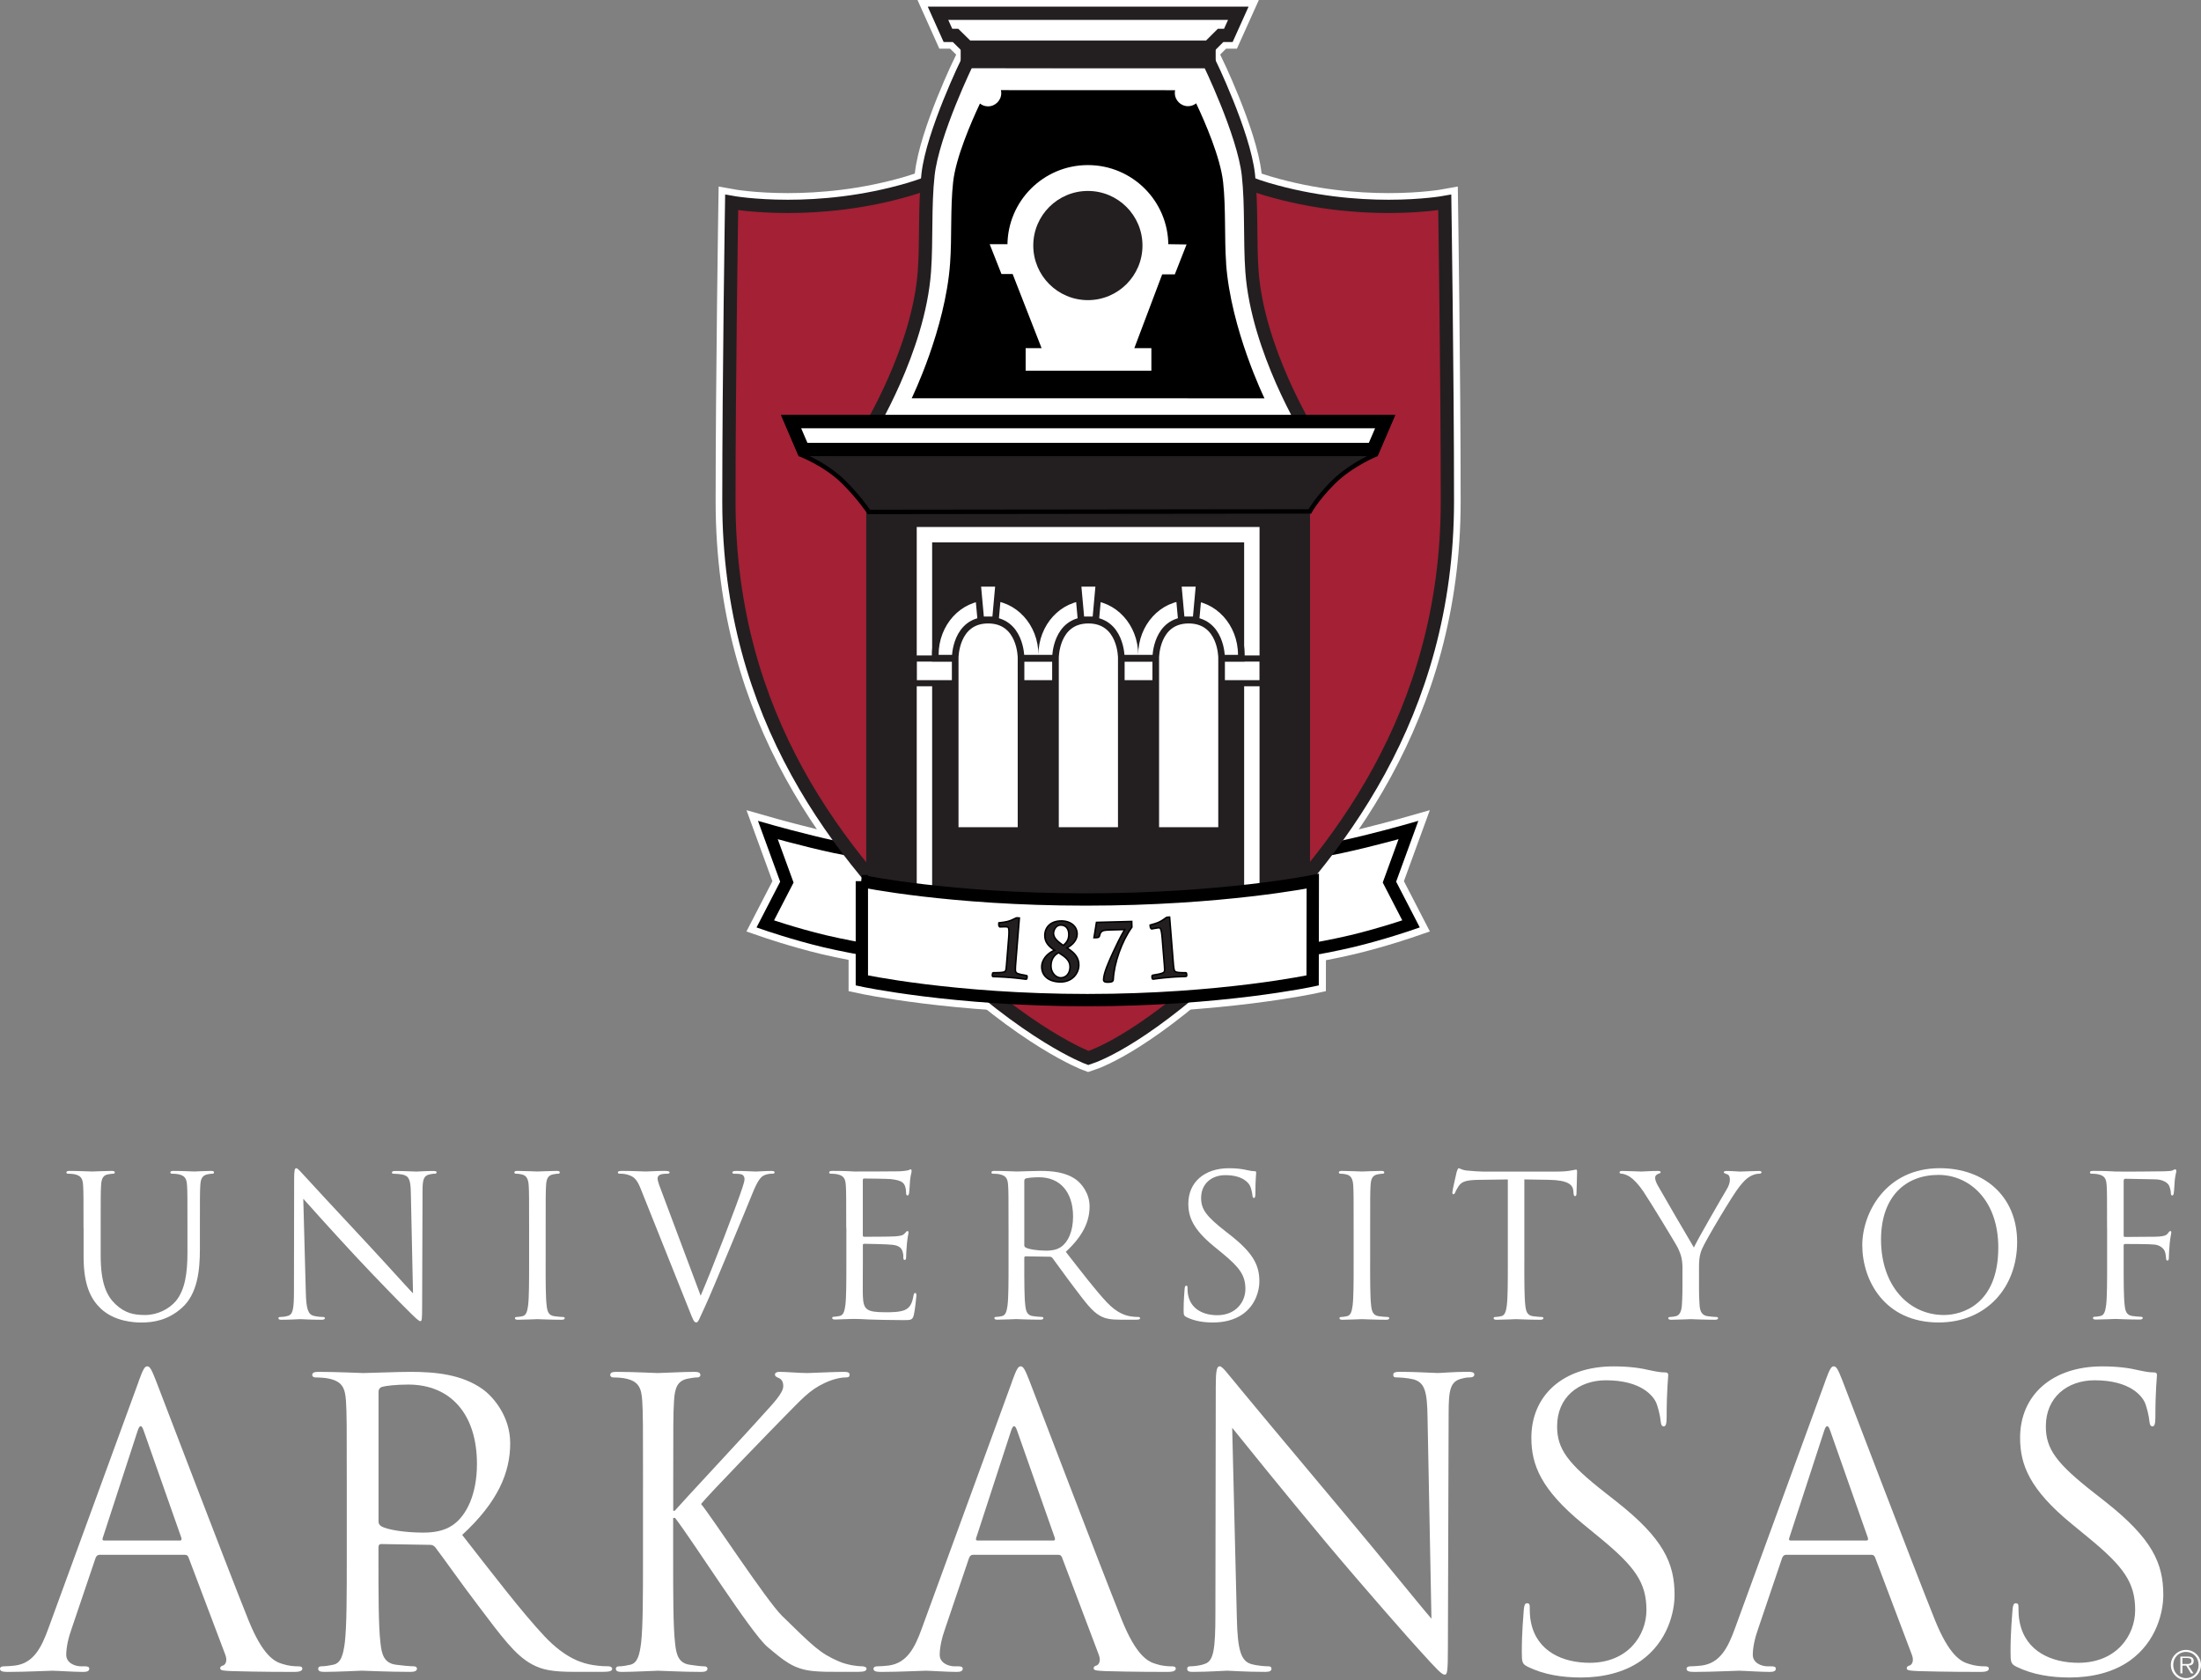 <?xml version="1.0" encoding="UTF-8"?>
<svg id="Layer_1" data-name="Layer 1" xmlns="http://www.w3.org/2000/svg" viewBox="0 0 663.32 506.27">
  <rect x="0" y="0" width="663.32" height="506.27" fill="#808080" stroke="none"/>
  <defs>
    <style>
      .cls-1 {
        stroke-width: 4px;
      }

      .cls-1, .cls-2, .cls-3, .cls-4 {
        stroke: #231f20;
      }

      .cls-1, .cls-5, .cls-6, .cls-7, .cls-8, .cls-3, .cls-9, .cls-10 {
        fill: #fff;
      }

      .cls-11, .cls-6, .cls-12 {
        stroke-width: 0px;
      }

      .cls-2 {
        stroke-width: 4px;
      }

      .cls-2, .cls-13 {
        fill: #a32035;
      }

      .cls-5, .cls-7 {
        stroke: #000;
        stroke-width: 3.71px;
      }

      .cls-5, .cls-10 {
        stroke-linecap: round;
      }

      .cls-8 {
        stroke-width: .81px;
      }

      .cls-8, .cls-13, .cls-9, .cls-10 {
        stroke: #fff;
      }

      .cls-12, .cls-4 {
        fill: #231f20;
      }

      .cls-3 {
        stroke-width: 2px;
      }

      .cls-13, .cls-9, .cls-10 {
        stroke-width: 8px;
      }

      .cls-4 {
        stroke-width: 2.09px;
      }
    </style>
  </defs>
  <g>
    <path class="cls-10" d="m259.74,265.52v29.92s27.47,5.93,67.95,5.93,67.9-5.93,67.9-5.93l.05-29.92s-27.33,5.53-68.42,5.53-67.48-5.53-67.48-5.53Z"/>
    <g>
      <g>
        <path class="cls-12" d="m309.03,298.86l-.28-.02h-.1c-.86-.13-1.44-.2-1.66-.22l-.25-.03c-.68-.1-1.77-.19-2.36-.24l-.35-.03c-.62-.05-2.25-.17-2.95-.19h-.2c-.15-.02-.57-.03-.99-.04l-.81-.02-.15-.02c-2.2-.24-3.79-2.16-3.64-4.38l.04-.54c.16-1.93,1.55-3.44,3.46-3.76l.18-.03c.11-.01.34-.03.65-.03h.03l.5-6.25h-.19l-1.1-.88c-1.22-.98-1.76-2.4-1.62-4.23l.27-3.32,3.32-.34c1.72-.17,2.2-.31,2.96-.71l.16-.08c.5-.27,1.36-.71,2.48-.71h.16l.64.05,4.03.28-1.37,17.09c.09.02.25.05.25.05,2.02.45,3.35,2.27,3.17,4.34l-.04.46c-.15,2.14-1.9,3.78-4.07,3.78h-.17Z"/>
        <path class="cls-6" d="m306.44,276.8s.01,0,.02,0c.19.01.36.03.5.04l-1.14,14.21c-.09,1.08-.08,1.72.19,2.11.42.68,2.94.93,3.21,1.01.11.03.11,0,.1.09l-.04.5c0,.08-.03.1-.08.1,0,0,0,0-.01,0-.99-.13-1.66-.22-1.88-.23-.88-.13-2.21-.23-2.79-.28-.64-.05-2.47-.19-3.36-.21-.22-.02-1.17-.04-1.81-.06-.05,0-.08-.04-.07-.12l.04-.5c0-.08,0-.11.12-.13.03,0,.09,0,.18,0,.16,0,.39,0,.67,0,.96,0,2.43-.05,2.79-.46.33-.34.38-.94.47-1.97l.66-8.2c.06-.75.21-2.58-.1-3.24-.12-.26-.44-.4-.86-.41-.13-.01-.27-.01-.42-.01-.44,0-.93.03-1.45.03-.16-.13-.17-.38-.13-.79,2-.2,3.02-.42,4.38-1.12.25-.12.62-.35.82-.35m0-8h0c-2.09,0-3.61.79-4.28,1.14l-.03.02-.15.08c-.21.11-.31.16-1.54.29l-6.64.67-.53,6.65c-.31,3.85,1.43,6.18,2.73,7.35l-.09,1.16c-2.53,1.23-4.31,3.73-4.55,6.65l-.04.52v.04s0,.04,0,.04c-.31,4.38,2.86,8.18,7.21,8.64l.29.03h.29s.67.03.67.03c.35.01.7.02.89.03h.14s.2.01.2.01c.39,0,1.31.07,2.72.18h.15s.17.03.17.03c.51.04,1.57.13,2.12.21l.25.04.21.02c.25.03.76.09,1.48.19l.2.03.2.02.34.03h.36c4.2,0,7.72-3.28,8.06-7.47l.04-.48c.24-2.89-1.02-5.54-3.19-7.14l.83-10.29.65-8.05-8.06-.57-.21-.02-.26-.02-.3-.02h-.32Z"/>
      </g>
      <g>
        <path class="cls-12" d="m319.37,299.68c-5.52-.14-9.3-3.67-9.17-8.6.05-1.83.79-3.63,2-5.12-.66-1.13-1.11-2.53-1.06-4.25.12-4.7,3.71-7.97,8.72-7.97h.29c4.91.13,8.39,3.46,8.28,7.91-.04,1.57-.54,2.87-1.23,3.93,1.03,1.36,1.79,3.13,1.74,5.42-.11,4.27-3.61,8.68-9.28,8.68h-.28Z"/>
        <path class="cls-6" d="m319.85,277.74c.06,0,.13,0,.19,0,2.36.06,4.44,1.39,4.38,3.81-.06,2.2-2.2,3.56-3.3,4.06,2.33,1.45,3.87,2.88,3.81,5.29-.06,2.18-1.84,4.78-5.28,4.78-.06,0-.12,0-.18,0-3-.08-5.35-1.55-5.28-4.5.05-2.11,1.97-4.09,4.15-4.76-1.61-1.07-3.28-2.25-3.22-4.61.07-2.66,2.04-4.08,4.72-4.08m.62,7.44c1.28-.97,1.86-1.98,1.89-3.51.04-1.42-.59-3.07-2.59-3.12-.02,0-.04,0-.06,0-1.6,0-2.37,1.65-2.4,2.66-.04,1.78,1.76,2.96,3.15,3.97m-.75,9.7c1.71,0,2.95-1.4,3-3.39.06-2.25-1.64-3.41-3.63-4.65-1.6.74-2.5,2.25-2.55,4.05-.07,2.58,1.76,3.96,3.09,4,.03,0,.06,0,.08,0m.13-25.14h0c-7.19,0-12.54,4.99-12.72,11.87-.04,1.48.17,2.79.53,3.96-.89,1.67-1.41,3.52-1.46,5.41-.18,7.17,5.32,12.51,13.08,12.7.12,0,.25,0,.38,0,8.11,0,13.12-6.4,13.28-12.58.06-2.25-.44-4.15-1.21-5.74.42-1.15.66-2.37.69-3.61.17-6.66-5.06-11.82-12.16-12.01-.14,0-.27,0-.4,0h0Z"/>
      </g>
      <g>
        <path class="cls-12" d="m333.79,299.73c-.59,0-2.4,0-3.77-1.43-.84-.87-1.27-2.05-1.22-3.31.07-2.38,1.26-5.31,2.86-8.84-.43.1-.91.16-1.44.17l-5,.14,1.97-12.21,17.54-.45.17,6.76-.79,1.09c-2.57,3.57-4.66,9.44-4.85,13.67-.03.7-.42,4.28-5.19,4.4h-.29Z"/>
        <path class="cls-6" d="m340.84,277.9l.04,1.42c-2.98,4.14-5.37,10.79-5.6,15.82-.02.39-.23.56-1.29.59-.07,0-.13,0-.19,0-.81,0-1.01-.17-.99-.58.06-2,1.64-5.46,2.88-8.16.87-1.89,2.67-5.57,3.68-7.13l-4.14.11c-1.22.03-2.67.04-3.21.44-.76.57-.62.85-.93,1.64-.1.28-.46.26-1.13.28l.67-4.16,10.22-.26m7.79-8.2l-8,.2-10.22.26-6.63.17-1.06,6.55-.67,4.16-1.54,9.54,5.13-.14c-.48,1.55-.79,3.02-.83,4.44-.08,2.34.75,4.54,2.34,6.19,1.69,1.76,3.93,2.65,6.65,2.65.12,0,.26,0,.4,0,6-.15,8.91-4.38,9.07-8.24.16-3.4,2-8.57,4.1-11.49l1.57-2.19-.07-2.69-.04-1.42-.2-8h0Z"/>
      </g>
      <g>
        <path class="cls-12" d="m347.52,298.82c-2.14,0-3.89-1.62-4.07-3.77l-.04-.5c-.12-2,1.02-3.69,2.84-4.28l.17-.05c.09-.03.32-.08.64-.13l-.5-6.26-.17.03-1.2-.66c-1.38-.76-2.16-2.08-2.31-3.92l-.28-3.34,3.23-.86c1.66-.44,2.12-.66,2.82-1.18l.16-.11c.5-.37,1.36-1.03,2.66-1.13l.54-.04,3.95-.28,1.37,17.01c.19,0,.32.02.4.03l.16.02c1.9.25,3.33,1.73,3.51,3.67l.17,2.17-1.06,1.34c-.7.84-1.69,1.35-2.79,1.45h-.12s-.12.01-.12.01c-.86.02-1.44.04-1.67.06h-.12s-.15.01-.15.01c-.67,0-1.76.09-2.35.14l-.47.04c-.65.05-2.16.18-2.81.28l-.12.02h-.12c-.14.02-.52.08-.92.13l-.88.11h-.33Z"/>
        <path class="cls-6" d="m352.28,276.6l1.14,14.21c.08,1.08.19,1.72.52,2.05.39.45,1.93.48,2.78.48.12,0,.23,0,.31,0,.11,0,.2,0,.23,0,.11.02.11-.01.12.08l.04.5c0,.08-.02.11-.08.12-1,.03-1.67.05-1.89.07-.89.01-2.22.12-2.8.16-.64.05-2.47.2-3.35.33-.22.02-1.16.15-1.79.23,0,0,0,0,0,0-.05,0-.08-.03-.09-.1l-.04-.5c0-.08,0-.11.1-.15.27-.08,3.09-.36,3.51-1.04.28-.39.23-.99.15-2.02l-.66-8.2c-.06-.75-.21-2.58-.62-3.19-.12-.19-.36-.28-.66-.28-.08,0-.16,0-.25.02-.53.04-1.15.2-1.84.31-.17-.1-.22-.34-.26-.76,1.94-.52,2.91-.91,4.15-1.81.24-.16.58-.46.77-.48.19-.02.36-.03.5-.04m7.34-8.54l-7.9.56c-.12,0-.25.02-.4.03l-.18.02c-2.4.19-4.02,1.38-4.67,1.87l-.03.02-.15.11c-.21.15-.3.22-1.49.54l-6.47,1.73.56,6.67c.32,3.82,2.38,5.83,3.86,6.79l.09,1.14c-2.29,1.58-3.62,4.24-3.44,7.17v.09s.01.09.01.09l.04.5c.36,4.24,3.82,7.43,8.06,7.43h.26s.38-.02.38-.02l.38-.05.71-.09c.32-.04.63-.08.81-.11h.16s.24-.05.24-.05c.53-.08,2.07-.21,2.58-.25l.27-.02h.18c.5-.05,1.55-.13,2.1-.14h.28s.23-.02.23-.02c.25-.01.76-.03,1.47-.05h.24s.24-.03.24-.03c2.17-.19,4.12-1.21,5.51-2.87,1.37-1.64,2.02-3.72,1.85-5.87l-.04-.47v-.05s0-.05,0-.05c-.26-2.81-1.92-5.18-4.28-6.42l-.83-10.32-.64-7.9h0Z"/>
      </g>
    </g>
  </g>
  <g>
    <path class="cls-9" d="m384.51,287.81s12.62-1.76,22.86-4.2c9.12-2.17,17.88-5.2,17.88-5.2l-6.51-12.6,5.72-15.68s-10.86,3.1-20.41,5.13c-9.92,2.1-19.36,2.95-19.36,2.95l-.18,29.61Z"/>
    <path class="cls-9" d="m271.36,287.81s-12.62-1.76-22.86-4.19c-9.12-2.17-17.87-5.2-17.87-5.2l6.51-12.6-5.72-15.68s10.86,3.1,20.41,5.13c9.91,2.1,19.36,2.95,19.36,2.95l.18,29.61Z"/>
  </g>
  <path class="cls-9" d="m261.69,130s15.19-24.64,16.9-48.21c.68-9.36.04-19.74,1.09-29.14,1.39-12.55,11.94-34.2,11.94-34.2l72.67.02s10.54,21.64,11.94,34.19c1.04,9.4.41,19.78,1.08,29.14,1.71,23.56,16.89,48.21,16.89,48.21l-132.5-.02Z"/>
  <polygon class="cls-9" points="282.69 4 285.68 10.66 287.96 10.66 291.6 14.23 364.28 14.23 367.86 10.66 370.19 10.66 373.19 4 282.69 4"/>
  <path class="cls-13" d="m327.97,20.23s25.02,28.28,53.83,36.78c13.96,4.12,26.98,5.18,36.69,5.18,10.33,0,16.92-1.2,16.92-1.2,0,0,.79,52.3.79,90.1,0,64.29-33.67,106.97-63.62,135.59-26.56,25.39-41.52,31.15-44.57,32.13,0,0-17.95-6.58-44.68-32.13-29.95-28.62-63.66-70.27-63.66-135.59,0-36.94.83-90.1.83-90.1,0,0,6.59,1.2,16.92,1.2,9.72,0,22.74-1.06,36.7-5.18,28.8-8.5,53.85-36.78,53.85-36.78Z"/>
  <g>
    <path class="cls-7" d="m384.51,287.81s12.62-1.76,22.86-4.2c9.12-2.17,17.88-5.2,17.88-5.2l-6.51-12.6,5.72-15.68s-10.86,3.1-20.41,5.13c-9.92,2.1-19.36,2.95-19.36,2.95l-.18,29.61Z"/>
    <path class="cls-7" d="m271.36,287.81s-12.62-1.76-22.86-4.19c-9.12-2.17-17.87-5.2-17.87-5.2l6.51-12.6-5.72-15.68s10.86,3.1,20.41,5.13c9.91,2.1,19.36,2.95,19.36,2.95l.18,29.61Z"/>
  </g>
  <path class="cls-2" d="m327.97,20.23s25.02,28.28,53.83,36.78c13.96,4.12,26.98,5.18,36.69,5.18,10.33,0,16.92-1.2,16.92-1.2,0,0,.79,52.3.79,90.1,0,64.29-33.67,106.97-63.62,135.59-26.56,25.39-41.52,31.15-44.57,32.13,0,0-17.95-6.58-44.68-32.13-29.95-28.62-63.66-70.27-63.66-135.59,0-36.94.83-90.1.83-90.1,0,0,6.59,1.2,16.92,1.2,9.72,0,22.74-1.06,36.7-5.18,28.8-8.5,53.85-36.78,53.85-36.78Z"/>
  <rect class="cls-12" x="261.06" y="152.84" width="133.75" height="125.39"/>
  <path class="cls-1" d="m261.69,130s15.19-24.64,16.9-48.21c.68-9.36.04-19.74,1.09-29.14,1.39-12.55,11.94-34.2,11.94-34.2l72.67.02s10.54,21.64,11.94,34.19c1.04,9.4.41,19.78,1.08,29.14,1.71,23.56,16.89,48.21,16.89,48.21l-132.5-.02Z"/>
  <g>
    <rect class="cls-12" x="278.6" y="161.12" width="98.67" height="130.53"/>
    <path class="cls-6" d="m374.95,163.44v125.89h-94.03v-125.89h94.03m4.64-4.64h-103.31v135.17h103.31v-135.17h0Z"/>
  </g>
  <g>
    <polygon class="cls-12" points="290.56 19.5 290.56 13.18 365.32 13.18 365.32 19.53 290.56 19.5"/>
    <path class="cls-12" d="m364.28,14.23v4.26l-72.67-.02v-4.23h72.67m2.09-2.09h-76.85v8.41h2.09s72.67.02,72.67.02h2.09s0-2.09,0-2.09v-6.34h0Z"/>
  </g>
  <polygon class="cls-4" points="370.19 10.66 287.96 10.66 285.68 10.66 282.69 4 373.19 4 370.19 10.66"/>
  <polygon class="cls-4" points="291.63 14.23 287.99 10.66 367.89 10.66 364.3 14.23 291.63 14.23"/>
  <g>
    <path class="cls-12" d="m261.84,154.26c-.72-1.07-3.32-4.75-7.44-8.87-5.11-5.11-11.76-7.89-13.2-8.46l-4.81-11.21h183.07l-4.81,11.22c-1.4.59-7.99,3.53-12.89,8.43-4.39,4.39-6.42,7.66-7.02,8.73l-132.92.15Z"/>
    <path class="cls-11" d="m418.46,126.39l-4.31,10.05c-1.84.8-8.12,3.73-12.85,8.46-4.04,4.04-6.12,7.18-6.93,8.54l-132.18.15c-.95-1.37-3.48-4.84-7.32-8.67-4.93-4.93-11.27-7.73-13.16-8.5l-4.3-10.03h181.05m2.02-1.33h-185.1l5.32,12.4s7.63,2.81,13.23,8.4c4.79,4.79,7.55,9.06,7.55,9.06l133.67-.15s1.83-3.67,7.09-8.93c5.36-5.36,12.92-8.39,12.92-8.39l5.32-12.4h0Z"/>
  </g>
  <g>
    <rect class="cls-6" x="275.39" y="198.43" width="105.1" height="7.45"/>
    <path class="cls-12" d="m379.57,199.36v5.6h-103.25v-5.6h103.25m1.85-1.85h-106.95v9.29h106.95v-9.29h0Z"/>
  </g>
  <path class="cls-11" d="m369.53,79.43c-.57-7.89-.04-16.63-.92-24.56-.82-7.42-5.43-18.04-8.12-23.73-.67.53-1.52.86-2.44.86-2.2,0-3.99-1.79-3.99-3.99,0-.28.03-.56.09-.83l-52.51-.02c.07.29.11.59.11.9,0,2.2-1.79,3.99-3.99,3.99-.92,0-1.75-.32-2.43-.85-2.69,5.71-7.26,16.26-8.08,23.64-.88,7.92-.34,16.67-.92,24.55-1.43,19.85-11.57,40.62-11.57,40.62l106.32.02s-10.13-20.77-11.57-40.62Z"/>
  <g>
    <path class="cls-8" d="m351.7,73.99c0-13.17-10.67-23.84-23.84-23.84s-23.84,10.67-23.84,23.84h-5.16l3.23,8.18h3.37l9.04,23.15h-4.99v5.97h37.08v-5.97h-5.32l8.7-23.04h3.81l3.23-8.22-5.32-.08Z"/>
    <path class="cls-12" d="m344.31,73.99c0,9.09-7.36,16.45-16.45,16.45s-16.46-7.37-16.46-16.45,7.37-16.45,16.46-16.45,16.45,7.37,16.45,16.45Z"/>
  </g>
  <polygon class="cls-1" points="282.69 4 285.68 10.66 287.96 10.66 291.6 14.23 364.28 14.23 367.86 10.66 370.19 10.66 373.19 4 282.69 4"/>
  <g>
    <polygon class="cls-6" points="242.02 135.46 238.42 127.05 417.45 127.05 413.85 135.46 242.02 135.46"/>
    <path class="cls-11" d="m414.42,129.05l-1.89,4.4h-169.19l-1.89-4.4h172.96m6.07-4h-185.1l5.32,12.4h174.46l5.32-12.4h0Z"/>
  </g>
  <g>
    <g>
      <path class="cls-6" d="m281.87,198.34v-1c0-9.59,7.19-17.39,16.04-17.39,6.88,0,12.77,4.73,15.04,11.34,2.27-6.62,8.15-11.34,15.04-11.34s12.77,4.73,15.04,11.34c2.27-6.61,8.15-11.34,15.04-11.34,8.84,0,16.04,7.8,16.04,17.39v1h-92.23Z"/>
      <path class="cls-12" d="m327.98,180.95c8.31,0,15.04,7.34,15.04,16.39,0-9.05,6.73-16.39,15.04-16.39s15.04,7.34,15.04,16.39h-90.23c0-9.06,6.73-16.39,15.04-16.39s15.04,7.34,15.04,16.39c0-9.05,6.73-16.39,15.04-16.39m0-2c-6.5,0-12.17,3.95-15.04,9.75-2.87-5.8-8.53-9.75-15.04-9.75-9.39,0-17.04,8.25-17.04,18.39v2h2s90.23,0,90.23,0h2s0-2,0-2c0-10.14-7.64-18.39-17.04-18.39-6.5,0-12.17,3.95-15.04,9.75-2.87-5.8-8.54-9.75-15.04-9.75h0Z"/>
    </g>
    <g>
      <path class="cls-3" d="m287.87,250.27v-52.09s.02-11.31,9.93-11.31,9.91,11.31,9.91,11.31v52.09h-19.84Z"/>
      <polygon class="cls-3" points="300 186.79 295.59 186.79 294.58 175.77 301 175.77 300 186.79"/>
    </g>
    <g>
      <path class="cls-3" d="m318.09,250.27v-52.09s.02-11.31,9.93-11.31,9.91,11.31,9.91,11.31v52.09h-19.84Z"/>
      <polygon class="cls-3" points="330.22 186.79 325.81 186.79 324.81 175.77 331.22 175.77 330.22 186.79"/>
    </g>
    <g>
      <path class="cls-3" d="m348.31,250.27v-52.09s.02-11.31,9.93-11.31,9.91,11.31,9.91,11.31v52.09h-19.84Z"/>
      <polygon class="cls-3" points="360.44 186.79 356.03 186.79 355.03 175.77 361.44 175.77 360.44 186.79"/>
    </g>
  </g>
  <g>
    <path class="cls-5" d="m259.74,265.52v29.92s27.47,5.93,67.95,5.93,67.9-5.93,67.9-5.93l.05-29.92s-27.33,5.53-68.42,5.53-67.48-5.53-67.48-5.53Z"/>
    <g>
      <g>
        <path class="cls-12" d="m309.17,295.08c-1-.14-1.65-.22-1.88-.23-.8-.12-1.97-.21-2.59-.27l-.37-.03c-.77-.06-2.36-.18-3.17-.2-.16-.01-.66-.03-1.16-.04l-.65-.02c-.15-.02-.31-.12-.29-.36l.04-.5c.01-.14.06-.29.31-.33.05,0,.12,0,.22,0h.67c1.99,0,2.49-.24,2.62-.38.29-.29.33-.87.41-1.84l.66-8.2c.05-.62.2-2.52-.08-3.13-.08-.17-.32-.27-.66-.28-.14,0-.27-.01-.41-.01-.21,0-.42,0-.65.02-.26,0-.52.02-.8.02h-.08l-.06-.05c-.26-.21-.25-.55-.22-.99v-.19s.2-.02.2-.02c1.89-.19,2.91-.39,4.3-1.1.08-.04.16-.08.24-.12.25-.13.49-.26.68-.26l.76.06-1.16,14.44c-.08,1.02-.08,1.63.15,1.96.29.47,2.09.76,2.68.85.21.03.36.06.41.08.21.05.28.15.26.33l-.04.5c-.02.23-.17.31-.3.31h-.03Z"/>
        <path class="cls-11" d="m306.44,276.8s.01,0,.02,0c.19.01.36.03.5.04l-1.14,14.21c-.09,1.08-.08,1.72.19,2.11.42.68,2.94.93,3.21,1.01.11.03.11,0,.1.09l-.04.5c0,.08-.03.1-.08.1,0,0,0,0-.01,0-.99-.13-1.66-.22-1.88-.23-.88-.13-2.21-.23-2.79-.28-.64-.05-2.47-.19-3.36-.21-.22-.02-1.17-.04-1.81-.06-.05,0-.08-.04-.07-.12l.04-.5c0-.08,0-.11.12-.13.03,0,.09,0,.18,0,.16,0,.39,0,.67,0,.96,0,2.43-.05,2.79-.46.33-.34.38-.94.47-1.97l.66-8.2c.06-.75.21-2.58-.1-3.24-.12-.26-.44-.4-.86-.41-.13-.01-.27-.01-.42-.01-.44,0-.93.03-1.45.03-.16-.13-.17-.38-.13-.79,2-.2,3.02-.42,4.38-1.12.25-.12.62-.35.82-.35m0-.45h0c-.25,0-.51.14-.79.28-.08.04-.15.08-.22.11-1.26.64-2.17.88-4.24,1.09l-.37.04-.03.37c-.03.37-.07.88.3,1.18l.12.1h.16c.28,0,.55,0,.81-.02.23,0,.44-.02.65-.02.13,0,.26,0,.38.01.32,0,.46.09.48.14.18.38.2,1.39.06,3.02l-.66,8.2c-.07.85-.12,1.47-.34,1.69-.07.07-.41.33-2.47.33h-.42s-.24,0-.24,0c-.11,0-.19,0-.23,0-.23.04-.49.16-.52.54l-.04.5c-.03.38.23.58.47.6l.68.02c.5.01.99.03,1.14.04.83.02,2.41.14,3.18.2h.18s.2.03.2.03c.62.05,1.79.15,2.56.26.21.02.79.09,1.88.23h.03s.04,0,.04,0c.24,0,.5-.16.53-.52l.04-.49c.04-.42-.29-.53-.39-.55-.09-.03-.25-.05-.47-.09-1.99-.32-2.43-.6-2.51-.74-.21-.29-.2-.91-.13-1.83l1.14-14.21.04-.45-.45-.03-.26-.02-.23-.02h-.02s-.04,0-.04,0h0Z"/>
      </g>
      <g>
        <path class="cls-12" d="m319.47,295.91c-3.46-.09-5.57-1.9-5.5-4.73.05-1.97,1.69-3.97,3.87-4.82-1.43-.96-3-2.2-2.94-4.55.07-2.65,1.96-4.29,4.95-4.29h.2c2.26.06,4.67,1.35,4.6,4.04-.06,2.22-2.12,3.57-3.07,4.08,2.21,1.42,3.64,2.9,3.58,5.28-.06,2.42-2.01,5-5.51,5h-.18Zm-.4-8.82c-1.43.7-2.27,2.08-2.31,3.8-.04,1.4.5,2.29.96,2.8.54.59,1.26.95,1.91.97h0c1.67,0,2.81-1.31,2.85-3.17.05-2.03-1.38-3.11-3.42-4.39Zm.64-8.33c-1.49,0-2.15,1.59-2.17,2.44-.04,1.55,1.47,2.64,2.8,3.6l.12.09c1.15-.92,1.64-1.87,1.67-3.24.04-1.37-.57-2.84-2.37-2.89l-.05-.23v.23Z"/>
        <path class="cls-11" d="m319.85,277.74c.06,0,.13,0,.19,0,2.36.06,4.44,1.39,4.38,3.81-.06,2.2-2.2,3.56-3.3,4.06,2.33,1.45,3.87,2.88,3.81,5.29-.06,2.18-1.84,4.78-5.28,4.78-.06,0-.12,0-.18,0-3-.08-5.35-1.55-5.28-4.5.05-2.11,1.97-4.09,4.15-4.76-1.61-1.07-3.28-2.25-3.22-4.61.07-2.66,2.04-4.08,4.72-4.08m.62,7.44c1.28-.97,1.86-1.98,1.89-3.51.04-1.42-.59-3.07-2.59-3.12-.02,0-.04,0-.06,0-1.6,0-2.37,1.65-2.4,2.66-.04,1.78,1.76,2.96,3.15,3.97m-.75,9.7c1.71,0,2.95-1.4,3-3.39.06-2.25-1.64-3.41-3.63-4.65-1.6.74-2.5,2.25-2.55,4.05-.07,2.58,1.76,3.96,3.09,4,.03,0,.06,0,.08,0m.13-17.59h0c-3.07,0-5.1,1.77-5.17,4.51-.06,2.27,1.37,3.57,2.7,4.51-2.07.96-3.58,2.92-3.63,4.86-.07,2.97,2.12,4.87,5.72,4.96h.19c3.64,0,5.67-2.69,5.73-5.22.06-2.36-1.28-3.86-3.37-5.26,1.45-.85,2.81-2.27,2.86-4.09.06-2.44-1.92-4.19-4.82-4.27-.07,0-.14,0-.2,0h0Zm.6,7.32c-1.28-.92-2.72-1.97-2.69-3.4.02-.78.61-2.23,1.95-2.23,2.1.05,2.21,2.05,2.2,2.66-.03,1.26-.44,2.11-1.46,2.96h0Zm-.73,9.82h-.07c-.59-.02-1.26-.36-1.75-.9-.43-.47-.94-1.31-.9-2.64.04-1.59.79-2.86,2.07-3.55,1.98,1.25,3.26,2.25,3.21,4.12-.04,1.74-1.09,2.96-2.55,2.96h0Z"/>
      </g>
      <g>
        <path class="cls-12" d="m333.79,295.95c-.56,0-.87-.08-1.05-.27-.17-.17-.18-.4-.17-.55.06-2.05,1.63-5.48,2.89-8.24.76-1.65,2.4-5.04,3.47-6.8l-3.91.1c-1.08.02-2.43.05-2.89.39-.49.37-.55.57-.67.97-.05.16-.1.34-.19.57-.15.39-.57.4-1.15.42h-.46s.75-4.6.75-4.6l10.63-.27.04,1.72-.04.06c-2.99,4.15-5.33,10.75-5.56,15.7-.03.64-.55.78-1.51.8h-.19Z"/>
        <path class="cls-11" d="m340.84,277.9l.04,1.42c-2.98,4.14-5.37,10.79-5.6,15.82-.02.39-.23.56-1.29.59-.07,0-.13,0-.19,0-.81,0-1.01-.17-.99-.58.06-2,1.64-5.46,2.88-8.16.87-1.89,2.67-5.57,3.68-7.13l-4.14.11c-1.22.03-2.67.04-3.21.44-.76.57-.62.85-.93,1.64-.1.28-.46.26-1.13.28l.67-4.16,10.22-.26m.44-.46h-.45s-10.22.27-10.22.27h-.37s-.06.38-.06.38l-.67,4.16-.09.54.54-.02h.18c.62-.02,1.16-.03,1.36-.57.09-.22.14-.41.19-.58.11-.38.15-.53.59-.85.4-.3,1.77-.33,2.76-.35h.19s3.31-.09,3.31-.09c-1.08,1.84-2.56,4.92-3.27,6.47-1.27,2.79-2.86,6.24-2.92,8.34,0,.11-.02.45.23.71.28.29.75.33,1.21.33.06,0,.13,0,.2,0,.67-.02,1.69-.04,1.73-1.02.23-4.9,2.55-11.45,5.52-15.58l.09-.12v-.15s-.04-1.42-.04-1.42v-.45h-.01Z"/>
      </g>
      <g>
        <path class="cls-12" d="m347.52,295.05c-.14,0-.29-.08-.31-.31l-.04-.5c0-.14.01-.3.26-.38.07-.02.22-.04.44-.08.66-.1,2.67-.4,2.96-.86.24-.33.19-.92.11-1.88l-.66-8.2c-.05-.62-.2-2.51-.58-3.08-.08-.12-.25-.18-.48-.18-.07,0-.14,0-.22.02-.33.03-.68.1-1.05.17-.25.05-.52.1-.79.14h-.08s-.07-.03-.07-.03c-.29-.16-.34-.5-.37-.94l-.02-.19.18-.05c2.01-.54,2.93-.94,4.08-1.78.07-.05.15-.1.22-.16.24-.18.46-.34.66-.36l.72-.06,1.16,14.43c.08,1.02.18,1.63.46,1.91.17.2.75.42,2.62.42h.31c.13,0,.22,0,.26,0,.3.03.31.22.32.28l.05.59-.08.16s-.1.1-.21.11c-1.01.03-1.67.05-1.89.07-.81.01-1.97.1-2.6.15l-.5.04c-.79.07-2.27.19-3.04.3-.16.01-.63.08-1.11.14l-.68.09h-.03Z"/>
        <path class="cls-11" d="m352.28,276.6l1.14,14.21c.08,1.08.19,1.72.52,2.05.39.45,1.93.48,2.78.48.12,0,.23,0,.31,0,.11,0,.2,0,.23,0,.11.02.11-.01.12.08l.04.5c0,.08-.02.11-.08.12-1,.03-1.67.05-1.89.07-.89.01-2.22.12-2.8.16-.64.05-2.47.2-3.35.33-.22.02-1.16.15-1.79.23,0,0,0,0,0,0-.05,0-.08-.03-.09-.1l-.04-.5c0-.08,0-.11.1-.15.27-.08,3.09-.36,3.51-1.04.28-.39.23-.99.15-2.02l-.66-8.2c-.06-.75-.21-2.58-.62-3.19-.12-.19-.36-.28-.66-.28-.08,0-.16,0-.25.02-.53.04-1.15.2-1.84.31-.17-.1-.22-.34-.26-.76,1.94-.52,2.91-.91,4.15-1.81.24-.16.58-.46.77-.48.19-.02.36-.03.5-.04m.41-.48l-.44.03-.29.02-.21.02c-.27.02-.52.21-.78.41-.07.05-.14.11-.2.15-1.15.84-2.01,1.22-4.02,1.75l-.36.1.03.38c.03.37.07.89.49,1.11l.14.07.15-.02c.28-.04.54-.1.8-.15.37-.07.72-.14,1.01-.16.09-.01.15-.02.21-.02.16,0,.26.04.29.08.23.35.42,1.35.54,2.97l.66,8.2c.07.88.12,1.47-.06,1.72-.11.16-.6.45-2.81.79-.23.03-.39.06-.45.08-.22.07-.45.23-.43.6l.04.51c.03.36.29.52.53.52h.06s.68-.09.68-.09c.48-.06.95-.13,1.09-.14.78-.11,2.26-.24,3.05-.3l.3-.03.2-.02c.62-.05,1.79-.14,2.57-.15.21-.02.8-.04,1.89-.07.17-.01.3-.08.39-.19.07-.08.14-.21.12-.42l-.04-.49c-.04-.4-.34-.47-.46-.48h-.01s-.04,0-.04,0c-.05,0-.15,0-.28,0h-.13s-.18,0-.18,0c-2,0-2.37-.25-2.44-.33-.25-.25-.34-.87-.42-1.79l-1.14-14.21-.04-.44h0Z"/>
      </g>
    </g>
  </g>
  <g>
    <g>
      <path class="cls-6" d="m41.73,416.39c1.43-3.95,1.91-4.66,2.63-4.66s1.2.6,2.63,4.3c1.79,4.54,20.57,53.93,27.86,72.11,4.3,10.64,7.77,12.56,10.28,13.27,1.79.6,3.59.72,4.78.72.72,0,1.2.12,1.2.72,0,.72-1.08.96-2.39.96-1.79,0-10.52,0-18.78-.24-2.27-.12-3.59-.12-3.59-.84,0-.48.36-.72.84-.84.72-.24,1.43-1.32.72-3.23l-11.12-29.42c-.24-.48-.48-.72-1.08-.72h-25.71c-.6,0-.96.36-1.2.96l-7.17,21.17c-1.08,2.99-1.67,5.86-1.67,8.01,0,2.39,2.51,3.47,4.54,3.47h1.2c.84,0,1.2.24,1.2.72,0,.72-.72.96-1.79.96-2.87,0-8.01-.36-9.33-.36s-7.89.36-13.51.36c-1.55,0-2.27-.24-2.27-.96,0-.48.48-.72,1.08-.72.84,0,2.51-.12,3.47-.24,5.5-.72,7.89-5.26,10.05-11.24l27.15-74.26Zm12.44,47.83c.6,0,.6-.36.48-.84l-11.36-32.29c-.6-1.79-1.2-1.79-1.79,0l-10.52,32.29c-.24.6,0,.84.36.84h22.84Z"/>
      <path class="cls-6" d="m104.51,448.08c0-18.66,0-22-.24-25.83-.24-4.07-1.2-5.98-5.14-6.82-.96-.24-2.99-.36-4.07-.36-.48,0-.96-.24-.96-.72,0-.72.6-.96,1.91-.96,5.38,0,12.92.36,13.51.36,1.32,0,10.4-.36,14.11-.36,7.53,0,15.55.72,21.88,5.26,2.99,2.15,8.25,8.01,8.25,16.26,0,8.85-3.71,17.7-14.47,27.62,9.81,12.56,17.94,23.2,24.87,30.61,6.46,6.82,11.6,8.13,14.59,8.61,2.27.36,3.95.36,4.66.36.6,0,1.08.36,1.08.72,0,.72-.72.96-2.87.96h-8.49c-6.7,0-9.69-.6-12.8-2.27-5.14-2.75-9.33-8.61-16.14-17.58-5.02-6.58-10.64-14.59-13.03-17.7-.48-.48-.84-.72-1.55-.72l-14.71-.24c-.6,0-.84.36-.84.96v2.87c0,11.48,0,20.93.6,25.95.36,3.47,1.08,6.1,4.66,6.58,1.67.24,4.3.48,5.38.48.72,0,.96.36.96.72,0,.6-.6.96-1.91.96-6.58,0-14.11-.36-14.71-.36-.12,0-7.65.36-11.24.36-1.32,0-1.91-.24-1.91-.96,0-.36.24-.72.96-.72,1.08,0,2.51-.24,3.59-.48,2.39-.48,2.99-3.11,3.47-6.58.6-5.02.6-14.47.6-25.95v-21.05Zm9.57,10.4c0,.6.24,1.08.84,1.44,1.79,1.08,7.29,1.91,12.56,1.91,2.87,0,6.22-.36,8.97-2.27,4.18-2.87,7.29-9.33,7.29-18.42,0-14.95-7.89-23.92-20.69-23.92-3.59,0-6.82.36-8.01.72-.6.24-.96.72-.96,1.44v39.1Z"/>
      <path class="cls-6" d="m193.79,448.08c0-18.66,0-22-.23-25.83-.23-4.07-1.14-5.98-4.88-6.82-.91-.24-2.84-.36-3.86-.36-.45,0-.91-.24-.91-.72,0-.72.57-.96,1.82-.96,5.11,0,11.81.36,12.5.36,1.02,0,7.61-.36,11.02-.36,1.25,0,1.82.24,1.82.96,0,.48-.45.72-.91.72-.8,0-1.48.12-2.84.36-3.07.6-3.98,2.63-4.2,6.82-.23,3.83-.23,7.17-.23,25.83v7.17h.45c1.93-2.27,22.49-24.28,26.58-28.94,3.18-3.47,6.13-6.58,6.13-8.61,0-1.43-.57-2.15-1.48-2.51-.57-.24-1.02-.48-1.02-.96,0-.6.57-.84,1.36-.84,2.27,0,5.79.36,8.52.36.57,0,8.07-.36,10.91-.36,1.25,0,1.7.24,1.7.84s-.23.84-1.14.84c-1.7,0-4.09.6-6.36,1.67-4.66,2.15-7.16,5.14-12.27,10.28-2.84,2.87-22.61,23.2-24.99,26.19,2.95,3.47,19.76,29.18,24.42,33.72,9.54,9.33,11.47,11.24,16.93,13.63,2.95,1.32,6.25,1.55,7.04,1.55s1.48.24,1.48.72c0,.6-.57.96-2.5.96h-5.79c-3.18,0-5.34,0-7.84-.24-6.02-.6-8.86-3.23-13.75-7.29-5.11-4.42-22.37-31.81-27.83-38.86h-.57v11.72c0,11.48,0,20.93.57,25.95.34,3.47,1.02,6.1,4.43,6.58,1.59.24,3.41.48,4.43.48.68,0,.91.36.91.72,0,.6-.57.96-1.82.96-5.57,0-12.16-.36-13.06-.36s-7.5.36-10.91.36c-1.25,0-1.82-.24-1.82-.96,0-.36.23-.72.91-.72,1.02,0,2.39-.24,3.41-.48,2.27-.48,2.84-3.11,3.29-6.58.57-5.02.57-14.47.57-25.95v-21.05Z"/>
      <path class="cls-6" d="m304.96,416.39c1.43-3.95,1.91-4.66,2.63-4.66s1.2.6,2.63,4.3c1.79,4.54,20.57,53.93,27.86,72.11,4.3,10.64,7.77,12.56,10.28,13.27,1.79.6,3.59.72,4.78.72.72,0,1.2.12,1.2.72,0,.72-1.08.96-2.39.96-1.79,0-10.52,0-18.77-.24-2.27-.12-3.59-.12-3.59-.84,0-.48.36-.72.84-.84.72-.24,1.43-1.32.72-3.23l-11.12-29.42c-.24-.48-.48-.72-1.08-.72h-25.71c-.6,0-.96.36-1.2.96l-7.17,21.17c-1.08,2.99-1.67,5.86-1.67,8.01,0,2.39,2.51,3.47,4.54,3.47h1.2c.84,0,1.2.24,1.2.72,0,.72-.72.96-1.79.96-2.87,0-8.01-.36-9.33-.36s-7.89.36-13.51.36c-1.55,0-2.27-.24-2.27-.96,0-.48.48-.72,1.08-.72.84,0,2.51-.12,3.47-.24,5.5-.72,7.89-5.26,10.04-11.24l27.15-74.26Zm12.44,47.83c.6,0,.6-.36.48-.84l-11.36-32.29c-.6-1.79-1.2-1.79-1.79,0l-10.52,32.29c-.24.6,0,.84.36.84h22.84Z"/>
      <path class="cls-6" d="m460.42,502.25c-1.67-.84-1.79-1.32-1.79-4.54,0-5.98.48-10.76.6-12.68.12-1.32.36-1.91.96-1.91.72,0,.84.36.84,1.32,0,1.08,0,2.75.36,4.42,1.79,8.85,9.68,12.2,17.7,12.2,11.48,0,17.1-8.25,17.1-15.9,0-8.25-3.47-13.04-13.75-21.53l-5.38-4.42c-12.68-10.4-15.55-17.82-15.55-25.95,0-12.79,9.57-21.52,24.75-21.52,4.66,0,8.13.48,11.12,1.2,2.27.48,3.23.6,4.18.6s1.2.24,1.2.84-.48,4.54-.48,12.68c0,1.91-.24,2.75-.84,2.75-.72,0-.84-.6-.96-1.56-.12-1.43-.84-4.66-1.55-5.98-.72-1.32-3.95-6.34-14.95-6.34-8.25,0-14.71,5.14-14.71,13.87,0,6.81,3.11,11.12,14.59,20.09l3.35,2.63c14.11,11.12,17.46,18.54,17.46,28.1,0,4.9-1.91,13.99-10.17,19.85-5.14,3.59-11.6,5.02-18.06,5.02-5.62,0-11.12-.84-16.02-3.23Z"/>
      <path class="cls-6" d="m550,416.39c1.44-3.95,1.91-4.66,2.63-4.66s1.2.6,2.63,4.3c1.79,4.54,20.57,53.93,27.86,72.11,4.31,10.64,7.77,12.56,10.28,13.27,1.79.6,3.59.72,4.78.72.72,0,1.2.12,1.2.72,0,.72-1.08.96-2.39.96-1.79,0-10.52,0-18.77-.24-2.27-.12-3.59-.12-3.59-.84,0-.48.36-.72.84-.84.72-.24,1.44-1.32.72-3.23l-11.12-29.42c-.24-.48-.48-.72-1.08-.72h-25.71c-.6,0-.96.36-1.2.96l-7.17,21.17c-1.08,2.99-1.67,5.86-1.67,8.01,0,2.39,2.51,3.47,4.54,3.47h1.2c.84,0,1.2.24,1.2.72,0,.72-.72.96-1.79.96-2.87,0-8.01-.36-9.33-.36s-7.89.36-13.51.36c-1.56,0-2.27-.24-2.27-.96,0-.48.48-.72,1.08-.72.84,0,2.51-.12,3.47-.24,5.5-.72,7.89-5.26,10.05-11.24l27.14-74.26Zm12.44,47.83c.6,0,.6-.36.48-.84l-11.36-32.29c-.6-1.79-1.2-1.79-1.79,0l-10.52,32.29c-.24.6,0,.84.36.84h22.84Z"/>
      <path class="cls-6" d="m607.71,502.25c-1.67-.84-1.79-1.32-1.79-4.54,0-5.98.48-10.76.6-12.68.12-1.32.36-1.91.96-1.91.72,0,.84.36.84,1.32,0,1.08,0,2.75.36,4.42,1.79,8.85,9.68,12.2,17.7,12.2,11.48,0,17.1-8.25,17.1-15.9,0-8.25-3.47-13.04-13.75-21.53l-5.38-4.42c-12.68-10.4-15.55-17.82-15.55-25.95,0-12.79,9.57-21.52,24.75-21.52,4.66,0,8.13.48,11.12,1.2,2.27.48,3.23.6,4.18.6s1.2.24,1.2.84-.48,4.54-.48,12.68c0,1.91-.24,2.75-.84,2.75-.72,0-.84-.6-.96-1.56-.12-1.43-.84-4.66-1.55-5.98-.72-1.32-3.95-6.34-14.95-6.34-8.25,0-14.71,5.14-14.71,13.87,0,6.81,3.11,11.12,14.59,20.09l3.35,2.63c14.11,11.12,17.46,18.54,17.46,28.1,0,4.9-1.91,13.99-10.16,19.85-5.14,3.59-11.6,5.02-18.06,5.02-5.62,0-11.12-.84-16.02-3.23Z"/>
      <path class="cls-6" d="m372.75,487.53c.21,9.81,1.29,12.91,4.2,13.87,2.05.6,4.41.72,5.38.72.54,0,.86.24.86.72,0,.72-.65.96-1.94.96-6.13,0-10.44-.36-11.41-.36s-5.49.36-10.33.36c-1.08,0-1.72-.12-1.72-.96,0-.48.32-.72.86-.72.86,0,2.8-.12,4.41-.72,2.69-.84,3.23-4.3,3.23-15.19l.11-68.52c0-4.66.32-5.98,1.18-5.98s2.69,2.63,3.77,3.83c1.61,2.03,17.65,21.29,34.22,41.02,10.65,12.67,22.38,27.26,25.83,31.21l-1.18-60.75c-.11-7.77-.86-10.4-4.2-11.36-1.94-.48-4.41-.6-5.27-.6-.75,0-.86-.36-.86-.84,0-.72.86-.84,2.15-.84,4.84,0,10.01.36,11.19.36s4.74-.36,9.15-.36c1.18,0,1.94.12,1.94.84,0,.48-.43.84-1.18.84-.54,0-1.29,0-2.58.36-3.55.84-3.98,3.47-3.98,10.64l-.22,70.08c0,7.89-.21,8.49-.97,8.49-.86,0-2.15-1.32-7.86-7.65-1.18-1.2-16.68-18.77-28.09-32.41-12.48-14.95-24.64-30.02-28.09-34.32l1.4,57.28Z"/>
    </g>
    <g>
      <path class="cls-6" d="m25.17,370.05c0-9.25,0-10.91-.12-12.81-.12-2.02-.59-2.96-2.55-3.38-.47-.12-1.48-.18-2.02-.18-.24,0-.47-.12-.47-.36,0-.35.3-.48.95-.48,2.67,0,6.29.18,6.82.18s4.09-.18,5.87-.18c.65,0,.95.12.95.48,0,.24-.24.36-.47.36-.41,0-.77.06-1.48.18-1.6.24-2.08,1.3-2.19,3.38-.12,1.9-.12,3.56-.12,12.81v8.3c0,8.54,1.9,12.21,4.45,14.65,2.91,2.73,5.57,3.26,8.95,3.26,3.62,0,7.17-1.72,9.31-4.27,2.73-3.38,3.44-8.42,3.44-14.53v-7.41c0-9.25,0-10.91-.12-12.81-.12-2.02-.59-2.96-2.55-3.38-.47-.12-1.48-.18-2.02-.18-.24,0-.47-.12-.47-.36,0-.35.3-.48.95-.48,2.67,0,5.93.18,6.29.18.41,0,3.2-.18,4.98-.18.65,0,.95.12.95.48,0,.24-.24.36-.47.36-.41,0-.77.06-1.48.18-1.6.36-2.08,1.3-2.19,3.38-.12,1.9-.12,3.56-.12,12.81v6.35c0,6.4-.71,13.52-5.46,17.73-4.27,3.8-8.72,4.39-12.22,4.39-2.01,0-8-.24-12.21-4.21-2.91-2.79-5.16-6.94-5.16-15.6v-8.66Z"/>
      <path class="cls-6" d="m92.17,389.62c.12,4.86.71,6.41,2.31,6.88,1.13.3,2.43.36,2.96.36.3,0,.47.12.47.36,0,.35-.36.47-1.07.47-3.38,0-5.75-.18-6.29-.18s-3.02.18-5.69.18c-.59,0-.95-.06-.95-.47,0-.24.18-.36.47-.36.47,0,1.54-.06,2.43-.36,1.48-.41,1.78-2.13,1.78-7.53l.06-33.98c0-2.31.18-2.97.65-2.97s1.48,1.31,2.08,1.9c.89,1.01,9.72,10.55,18.86,20.34,5.87,6.29,12.33,13.52,14.23,15.48l-.65-30.12c-.06-3.86-.47-5.16-2.31-5.63-1.07-.24-2.43-.3-2.91-.3-.42,0-.47-.18-.47-.41,0-.36.47-.42,1.19-.42,2.67,0,5.51.18,6.17.18s2.61-.18,5.04-.18c.65,0,1.07.06,1.07.42,0,.24-.24.41-.65.41-.3,0-.71,0-1.42.18-1.96.42-2.19,1.72-2.19,5.28l-.12,34.75c0,3.91-.12,4.21-.53,4.21-.48,0-1.19-.65-4.33-3.79-.65-.59-9.19-9.31-15.48-16.07-6.88-7.41-13.58-14.88-15.48-17.02l.77,28.4Z"/>
      <path class="cls-6" d="m164.44,380.49c0,5.69,0,10.38.3,12.87.18,1.72.53,3.02,2.31,3.26.83.12,2.14.24,2.67.24.36,0,.47.18.47.36,0,.3-.3.47-.95.47-3.26,0-7-.18-7.29-.18s-4.03.18-5.81.18c-.65,0-.95-.12-.95-.47,0-.18.12-.36.47-.36.53,0,1.25-.12,1.78-.24,1.19-.24,1.48-1.54,1.72-3.26.3-2.49.3-7.17.3-12.87v-10.44c0-9.25,0-10.91-.12-12.81-.12-2.02-.71-3.02-2.02-3.32-.65-.18-1.42-.24-1.84-.24-.24,0-.47-.12-.47-.36,0-.35.3-.48.95-.48,1.96,0,5.69.18,5.99.18s4.03-.18,5.81-.18c.65,0,.95.12.95.48,0,.24-.24.36-.47.36-.41,0-.77.06-1.48.18-1.6.3-2.08,1.3-2.19,3.38-.12,1.9-.12,3.56-.12,12.81v10.44Z"/>
      <path class="cls-6" d="m211.16,390.45c3.44-7.95,11.38-28.64,12.69-32.91.3-.89.53-1.72.53-2.25,0-.47-.18-1.07-.77-1.36-.71-.24-1.6-.24-2.25-.24-.36,0-.65-.06-.65-.36,0-.35.36-.48,1.3-.48,2.37,0,5.1.18,5.81.18.36,0,2.91-.18,4.62-.18.65,0,1.01.12,1.01.42s-.24.41-.71.41c-.42,0-1.72,0-2.85.71-.77.53-1.66,1.54-3.26,5.57-.65,1.66-3.62,8.78-6.64,16.07-3.62,8.66-6.29,15.06-7.65,17.97-1.66,3.56-1.9,4.5-2.49,4.5-.71,0-1.01-.83-2.13-3.68l-14.53-36.35c-1.3-3.32-2.19-3.97-4.27-4.56-.89-.24-1.9-.24-2.25-.24s-.47-.18-.47-.41c0-.36.59-.42,1.54-.42,2.85,0,6.23.18,6.94.18.59,0,3.26-.18,5.51-.18,1.07,0,1.6.12,1.6.42s-.18.41-.59.41c-.65,0-1.72.06-2.25.3-.65.3-.77.77-.77,1.19,0,.77.71,2.61,1.6,4.92l11.38,30.36Z"/>
      <path class="cls-6" d="m255.03,370.05c0-9.25,0-10.91-.12-12.81-.12-2.02-.59-2.96-2.55-3.38-.47-.12-1.48-.18-2.01-.18-.24,0-.47-.12-.47-.36,0-.35.3-.48.95-.48,1.36,0,2.96,0,4.27.06l2.43.12c.41,0,12.21,0,13.58-.06,1.13-.06,2.08-.18,2.55-.3.3-.06.53-.3.83-.3.18,0,.24.24.24.53,0,.42-.29,1.13-.47,2.79-.06.59-.18,3.2-.3,3.91-.06.3-.18.65-.42.65-.36,0-.47-.3-.47-.77,0-.42-.06-1.42-.36-2.14-.42-.95-1.01-1.66-4.21-2.02-1.01-.12-7.47-.18-8.12-.18-.24,0-.36.18-.36.59v16.37c0,.41.06.59.36.59.77,0,8.06,0,9.43-.12,1.42-.12,2.25-.24,2.79-.83.42-.47.65-.77.89-.77.18,0,.3.12.3.47s-.3,1.36-.47,3.32c-.12,1.19-.24,3.38-.24,3.8,0,.47,0,1.12-.41,1.12-.3,0-.42-.24-.42-.53,0-.59,0-1.19-.24-1.96-.24-.83-.77-1.84-3.08-2.08-1.6-.18-7.47-.3-8.48-.3-.3,0-.41.18-.41.41v5.22c0,2.01-.06,8.89,0,10.14.18,4.09,1.07,4.86,6.88,4.86,1.54,0,4.15,0,5.69-.65,1.54-.65,2.25-1.84,2.67-4.27.12-.65.24-.89.53-.89.36,0,.36.47.36.89,0,.47-.47,4.51-.77,5.75-.41,1.54-.89,1.54-3.2,1.54-4.45,0-7.71-.12-10.02-.18-2.31-.12-3.74-.18-4.62-.18-.12,0-1.13,0-2.37.06-1.19,0-2.55.12-3.44.12-.65,0-.95-.12-.95-.47,0-.18.12-.36.47-.36.53,0,1.25-.12,1.78-.24,1.19-.24,1.48-1.54,1.72-3.26.3-2.49.3-7.17.3-12.87v-10.44Z"/>
      <path class="cls-6" d="m303.94,370.05c0-9.25,0-10.91-.12-12.81-.12-2.02-.59-2.96-2.55-3.38-.47-.12-1.48-.18-2.02-.18-.24,0-.47-.12-.47-.36,0-.35.3-.48.95-.48,2.67,0,6.4.18,6.7.18.65,0,5.16-.18,7-.18,3.74,0,7.71.36,10.85,2.61,1.48,1.07,4.09,3.97,4.09,8.07,0,4.39-1.84,8.78-7.17,13.7,4.86,6.22,8.89,11.5,12.33,15.18,3.2,3.38,5.75,4.03,7.23,4.27,1.13.18,1.95.18,2.31.18.3,0,.53.18.53.36,0,.35-.36.47-1.42.47h-4.21c-3.32,0-4.8-.3-6.35-1.13-2.55-1.36-4.62-4.27-8-8.72-2.49-3.26-5.28-7.23-6.46-8.77-.24-.24-.42-.36-.77-.36l-7.29-.12c-.3,0-.41.17-.41.47v1.42c0,5.69,0,10.38.3,12.87.18,1.72.53,3.02,2.31,3.26.83.12,2.13.24,2.67.24.36,0,.48.18.48.36,0,.3-.3.47-.95.47-3.26,0-7-.18-7.29-.18-.06,0-3.8.18-5.58.18-.65,0-.95-.12-.95-.47,0-.18.12-.36.47-.36.53,0,1.25-.12,1.78-.24,1.19-.24,1.48-1.54,1.72-3.26.3-2.49.3-7.17.3-12.87v-10.44Zm4.74,5.16c0,.3.12.53.41.71.89.53,3.62.95,6.23.95,1.42,0,3.08-.18,4.45-1.13,2.08-1.42,3.62-4.63,3.62-9.13,0-7.41-3.91-11.86-10.26-11.86-1.78,0-3.38.18-3.97.35-.3.12-.47.36-.47.71v19.39Z"/>
      <path class="cls-6" d="m357.6,396.91c-.83-.42-.89-.65-.89-2.25,0-2.97.24-5.34.3-6.28.06-.65.18-.95.47-.95.36,0,.41.18.41.65,0,.53,0,1.36.18,2.19.89,4.39,4.8,6.05,8.78,6.05,5.69,0,8.48-4.09,8.48-7.89,0-4.09-1.72-6.46-6.82-10.67l-2.67-2.19c-6.29-5.16-7.71-8.83-7.71-12.87,0-6.35,4.74-10.67,12.27-10.67,2.31,0,4.03.24,5.52.59,1.13.24,1.6.3,2.07.3s.59.12.59.42-.24,2.25-.24,6.29c0,.95-.12,1.36-.42,1.36-.36,0-.41-.3-.47-.77-.06-.71-.41-2.31-.77-2.96-.36-.65-1.96-3.14-7.41-3.14-4.09,0-7.29,2.55-7.29,6.88,0,3.38,1.54,5.51,7.24,9.96l1.66,1.3c7,5.51,8.66,9.19,8.66,13.93,0,2.43-.95,6.94-5.04,9.84-2.55,1.78-5.75,2.49-8.95,2.49-2.79,0-5.51-.41-7.94-1.6Z"/>
      <path class="cls-6" d="m412.92,380.49c0,5.69,0,10.38.3,12.87.18,1.72.53,3.02,2.31,3.26.83.12,2.13.24,2.67.24.36,0,.48.18.48.36,0,.3-.3.47-.95.47-3.26,0-7-.18-7.29-.18s-4.03.18-5.81.18c-.65,0-.95-.12-.95-.47,0-.18.12-.36.47-.36.53,0,1.25-.12,1.78-.24,1.19-.24,1.48-1.54,1.72-3.26.3-2.49.3-7.17.3-12.87v-10.44c0-9.25,0-10.91-.12-12.81-.12-2.02-.71-3.02-2.02-3.32-.65-.18-1.42-.24-1.84-.24-.24,0-.48-.12-.48-.36,0-.35.3-.48.95-.48,1.96,0,5.69.18,5.99.18s4.03-.18,5.81-.18c.65,0,.95.12.95.48,0,.24-.24.36-.47.36-.41,0-.77.06-1.48.18-1.6.3-2.08,1.3-2.19,3.38-.12,1.9-.12,3.56-.12,12.81v10.44Z"/>
      <path class="cls-6" d="m459.39,380.49c0,5.69,0,10.38.3,12.87.18,1.72.53,3.02,2.31,3.26.83.12,2.13.24,2.67.24.36,0,.47.18.47.36,0,.3-.3.47-.95.47-3.26,0-7-.18-7.29-.18s-4.03.18-5.81.18c-.65,0-.95-.12-.95-.47,0-.18.12-.36.48-.36.53,0,1.24-.12,1.78-.24,1.19-.24,1.48-1.54,1.72-3.26.3-2.49.3-7.17.3-12.87v-25.08l-8.78.12c-3.67.06-5.1.47-6.05,1.9-.65,1.01-.83,1.42-1.01,1.84-.18.48-.36.59-.59.59-.18,0-.29-.18-.29-.53,0-.59,1.18-5.69,1.3-6.17.12-.35.36-1.13.59-1.13.41,0,1.01.59,2.61.71,1.72.18,3.97.3,4.69.3h22.23c1.9,0,3.26-.12,4.21-.3.89-.12,1.42-.3,1.66-.3.3,0,.3.36.3.71,0,1.78-.18,5.87-.18,6.52,0,.53-.18.77-.42.77-.29,0-.41-.18-.47-1.01l-.06-.65c-.18-1.78-1.6-3.14-7.29-3.26l-7.47-.12v25.08Z"/>
      <path class="cls-6" d="m507.06,382.33c0-3.2-.59-4.51-1.37-6.23-.42-.95-8.36-13.99-10.44-17.08-1.48-2.19-2.96-3.68-4.03-4.39-.89-.59-2.02-.95-2.55-.95-.3,0-.59-.12-.59-.41,0-.24.24-.42.77-.42,1.13,0,5.57.18,5.87.18.41,0,2.67-.18,4.98-.18.65,0,.77.18.77.42s-.36.3-.89.53c-.47.24-.77.59-.77,1.07,0,.71.3,1.42.77,2.31.95,1.72,9.84,17.02,10.91,18.74,1.13-2.49,8.66-15.48,9.84-17.43.77-1.24,1.01-2.25,1.01-3.02,0-.83-.24-1.48-.95-1.66-.53-.18-.89-.3-.89-.59,0-.24.35-.36.95-.36,1.54,0,3.44.18,3.91.18.36,0,4.63-.18,5.75-.18.41,0,.77.12.77.36,0,.3-.3.47-.77.47-.65,0-1.78.24-2.73.83-1.19.71-1.84,1.42-3.14,3.02-1.96,2.37-10.26,16.3-11.32,18.86-.89,2.13-.89,3.97-.89,5.93v5.1c0,.95,0,3.44.18,5.93.12,1.72.65,3.02,2.43,3.26.83.12,2.13.24,2.67.24.35,0,.47.18.47.36,0,.3-.3.47-.95.47-3.26,0-7-.18-7.29-.18s-4.03.18-5.81.18c-.65,0-.95-.12-.95-.47,0-.18.12-.36.47-.36.53,0,1.25-.12,1.78-.24,1.19-.24,1.72-1.54,1.84-3.26.18-2.49.18-4.98.18-5.93v-5.1Z"/>
      <path class="cls-6" d="m584.61,352.02c13.34,0,23.3,8.42,23.3,22.24s-9.37,24.25-23.66,24.25c-16.25,0-23.01-12.63-23.01-23.3,0-9.61,7-23.19,23.36-23.19Zm1.25,44.24c5.34,0,16.37-3.08,16.37-20.34,0-14.23-8.66-21.88-18.03-21.88-9.9,0-17.31,6.52-17.31,19.51,0,13.82,8.3,22.71,18.97,22.71Z"/>
      <path class="cls-6" d="m635.01,370.05c0-9.25,0-10.91-.12-12.81-.12-2.02-.59-2.96-2.55-3.38-.47-.12-1.48-.18-2.02-.18-.24,0-.48-.12-.48-.36,0-.35.3-.48.95-.48,1.37,0,2.96,0,4.27.06l2.43.12c1.18.06,13.22,0,14.59-.06,1.13-.06,2.08-.06,2.61-.24.36-.12.59-.36.83-.36s.36.24.36.53c0,.42-.3,1.13-.47,2.79-.06.59-.18,3.2-.3,3.91-.06.3-.18.65-.47.65s-.41-.3-.41-.71c0-.48-.18-1.48-.53-2.25-.36-.77-1.72-1.84-4.03-1.9l-9.13-.18c-.35,0-.53.18-.53.65v16.36c0,.36.06.53.41.53l7.59-.06c1.01,0,1.84,0,2.67-.06,1.43-.12,2.2-.3,2.73-1.07.24-.3.42-.59.65-.59s.3.18.3.47c0,.35-.3,1.36-.48,3.32-.12,1.19-.24,3.56-.24,3.97,0,.54,0,1.13-.41,1.13-.3,0-.42-.23-.42-.53-.06-.6-.12-1.42-.36-2.14-.3-.83-1.25-1.9-3.08-2.14-1.48-.18-7.94-.18-8.95-.18-.3,0-.41.12-.41.53v5.04c0,5.69,0,10.38.3,12.87.18,1.72.53,3.02,2.31,3.26.83.12,2.13.24,2.67.24.36,0,.47.18.47.36,0,.3-.29.47-.95.47-3.26,0-7-.18-7.29-.18s-4.03.18-5.81.18c-.65,0-.95-.12-.95-.47,0-.18.12-.36.47-.36.53,0,1.25-.12,1.78-.24,1.18-.24,1.48-1.54,1.72-3.26.3-2.49.3-7.17.3-12.87v-10.44Z"/>
    </g>
  </g>
  <path class="cls-6" d="m654.23,501.71c0-2.5,2.04-4.53,4.56-4.53s4.53,2.04,4.53,4.53-2.03,4.56-4.53,4.56-4.56-2.04-4.56-4.56Zm8.37,0c0-2.21-1.61-3.93-3.81-3.93s-3.84,1.73-3.84,3.93,1.62,3.96,3.84,3.96,3.81-1.73,3.81-3.96Zm-1.55,2.54h-.74l-1.45-2.34h-1.14v2.34h-.62v-5.07h2.22c1.34,0,1.8.5,1.8,1.34,0,1-.7,1.37-1.59,1.39l1.54,2.34Zm-2.39-2.83c.72,0,1.78.12,1.78-.91,0-.79-.65-.89-1.27-.89h-1.45v1.8h.95Z"/>
</svg>